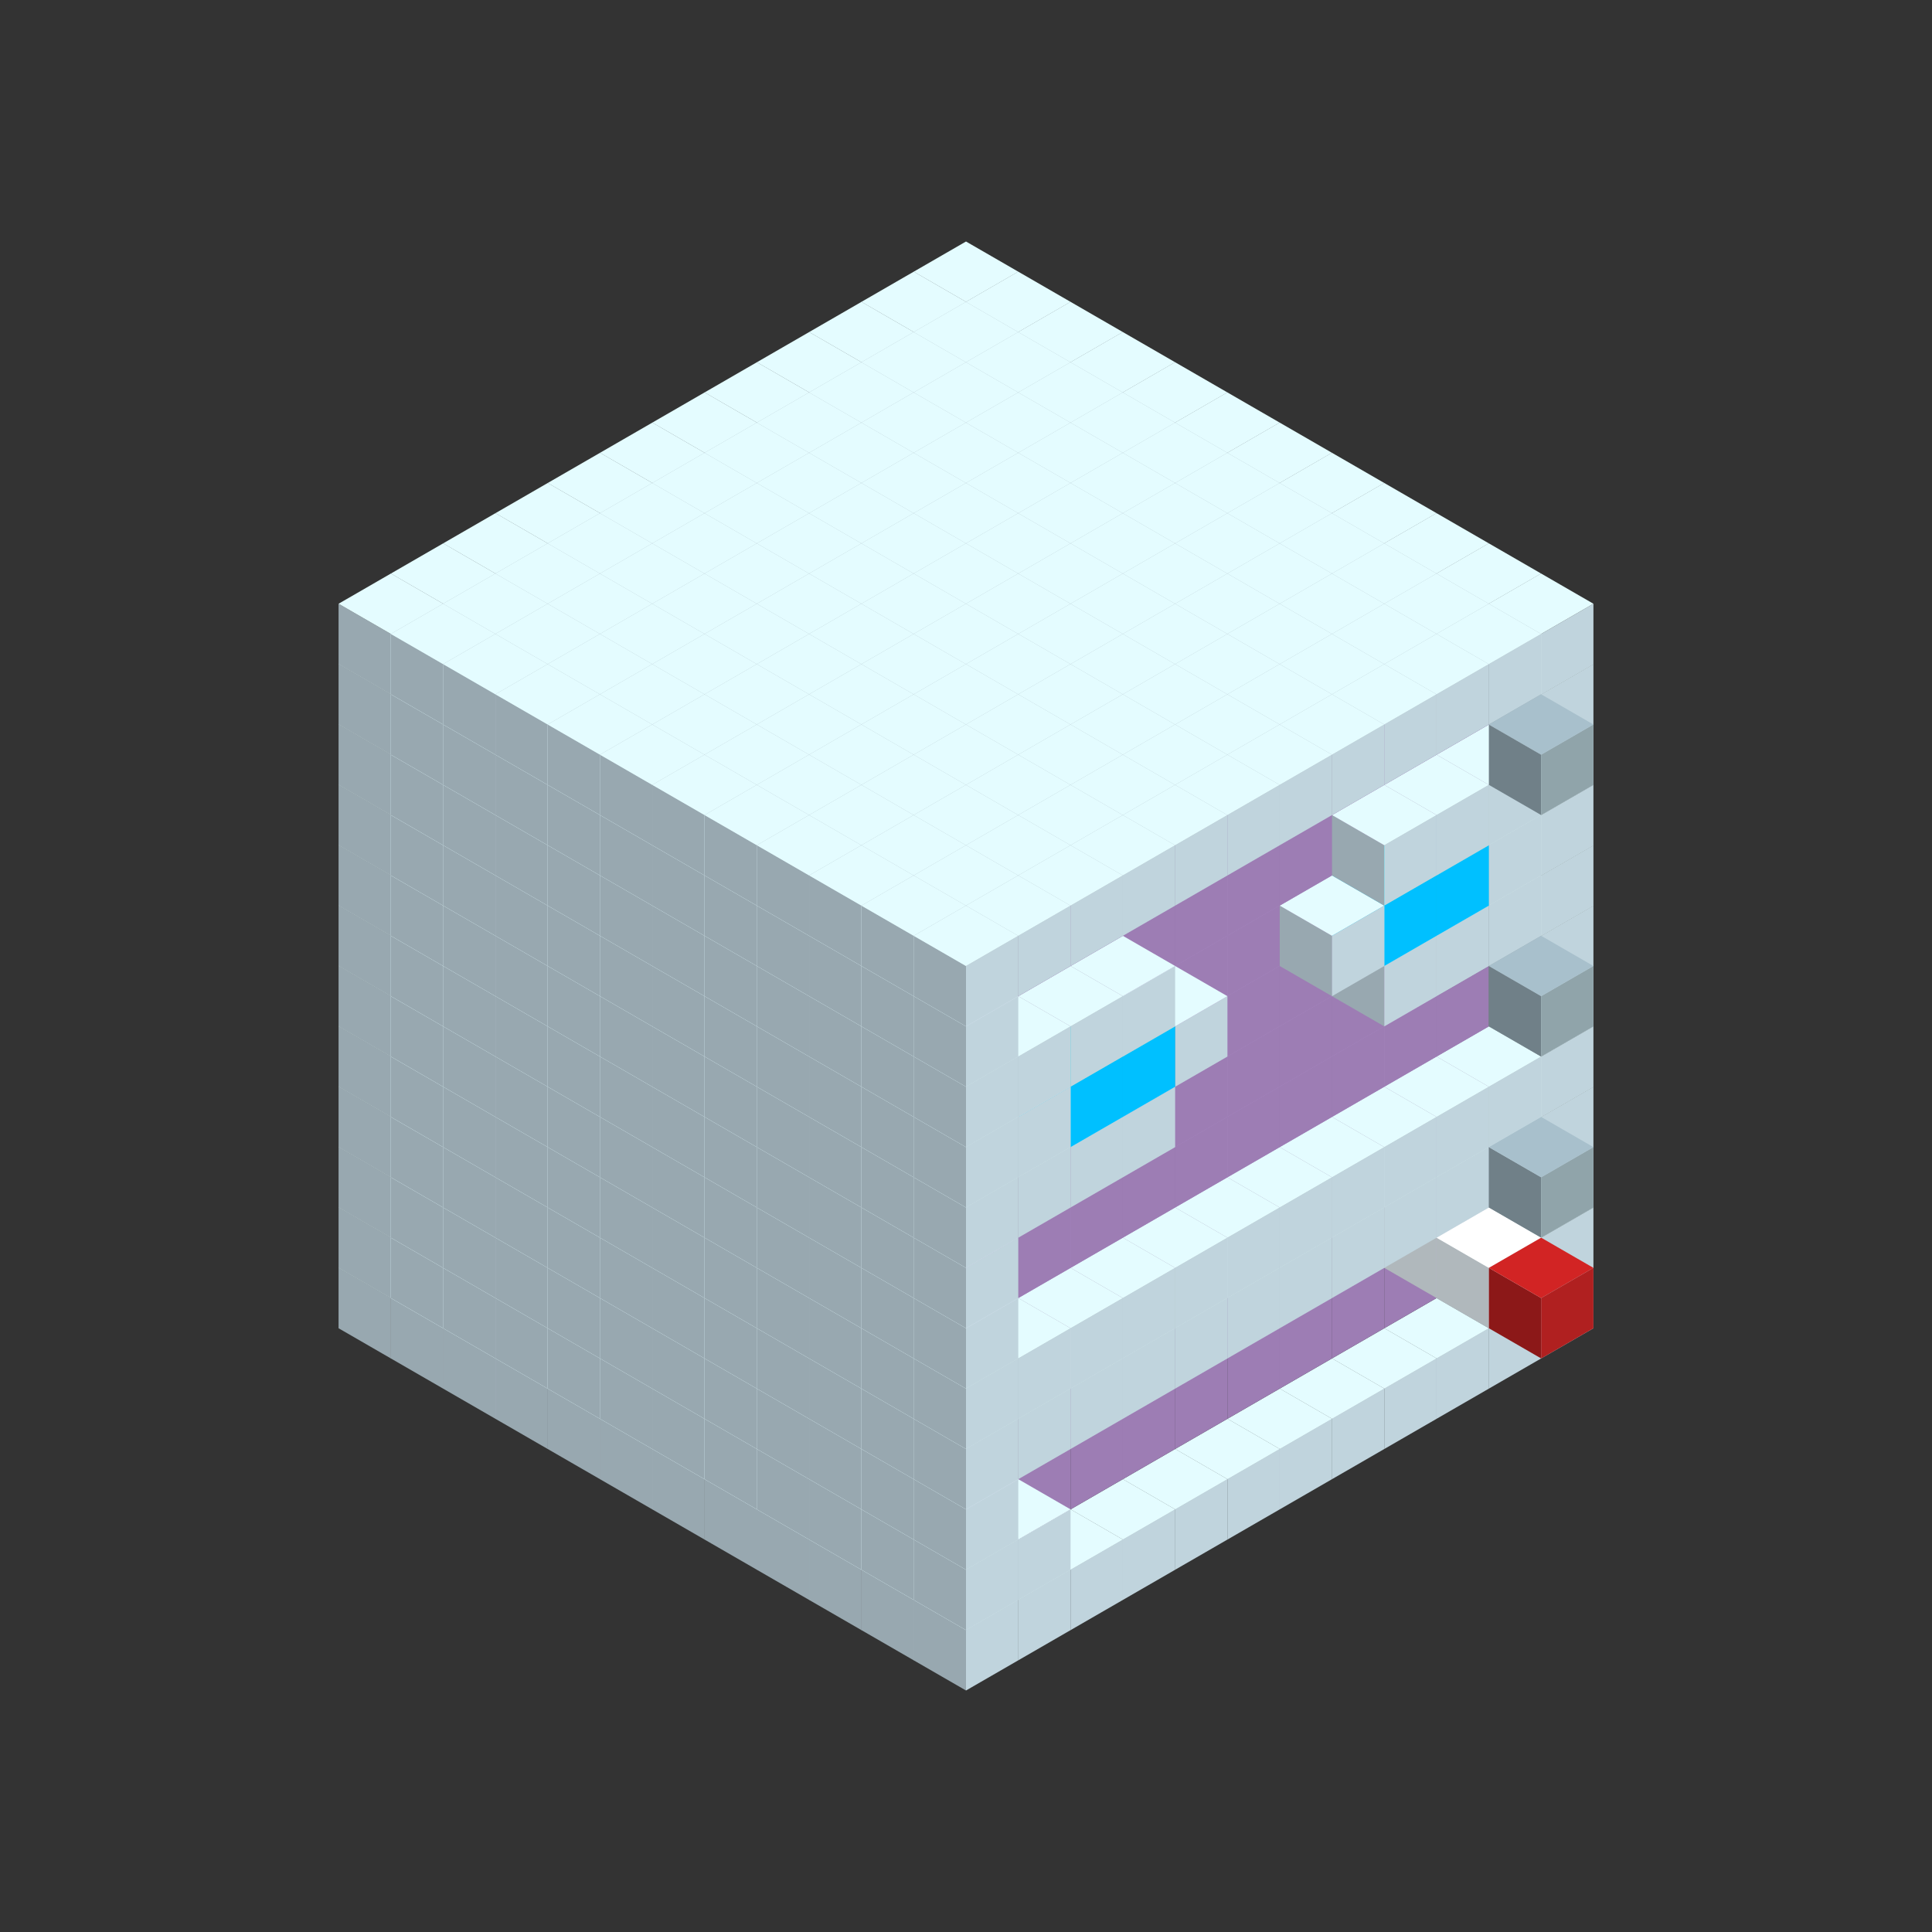 
<svg width='600' height='600' viewBox='4436371 5550000 3200000 3200000' xmlns='http://www.w3.org/2000/svg' xmlns:xlink='http://www.w3.org/1999/xlink'>
<rect x="4436371" y="5550000" width="3200000" height="3200000" fill="#333333" stroke="none"/>
<use xlink:href='#v-0x000001e3-1' transform='translate(983738,3600000)'/>
<use xlink:href='#v-0x000001e3-1' transform='translate(1070341,3650000)'/>
<use xlink:href='#v-0x000001e3-1' transform='translate(1156944,3700000)'/>
<use xlink:href='#v-0x000001e3-1' transform='translate(1243547,3750000)'/>
<use xlink:href='#v-0x000001e3-1' transform='translate(1330150,3800000)'/>
<use xlink:href='#v-0x000001e3-1' transform='translate(1416753,3850000)'/>
<use xlink:href='#v-0x000001e3-1' transform='translate(1503356,3900000)'/>
<use xlink:href='#v-0x000001e3-1' transform='translate(1589959,3950000)'/>
<use xlink:href='#v-0x000001e3-1' transform='translate(1676562,4000000)'/>
<use xlink:href='#v-0x000001e3-1' transform='translate(1763165,4050000)'/>
<use xlink:href='#v-0x000001e3-1' transform='translate(1849768,4100000)'/>
<use xlink:href='#v-0x000001e3-1' transform='translate(2889004,3600000)'/>
<use xlink:href='#v-0x000001e3-1' transform='translate(2802401,3650000)'/>
<use xlink:href='#v-0x000001e3-1' transform='translate(2715798,3700000)'/>
<use xlink:href='#v-0x000001e3-1' transform='translate(2629195,3750000)'/>
<use xlink:href='#v-0x000001e3-1' transform='translate(2542592,3800000)'/>
<use xlink:href='#v-0x000001e3-1' transform='translate(2455989,3850000)'/>
<use xlink:href='#v-0x000001e3-1' transform='translate(2369386,3900000)'/>
<use xlink:href='#v-0x000001e3-1' transform='translate(2282783,3950000)'/>
<use xlink:href='#v-0x000001e3-1' transform='translate(2196180,4000000)'/>
<use xlink:href='#v-0x000001e3-1' transform='translate(2109577,4050000)'/>
<use xlink:href='#v-0x000001e3-1' transform='translate(2022974,4100000)'/>
<use xlink:href='#v-0x000001e3-1' transform='translate(1936371,4150000)'/>
<use xlink:href='#v-0x000001e3-1' transform='translate(983738,3500000)'/>
<use xlink:href='#v-0x000001e3-1' transform='translate(1070341,3550000)'/>
<use xlink:href='#v-0x000001e3-1' transform='translate(1156944,3600000)'/>
<use xlink:href='#v-0x000001e3-1' transform='translate(1243547,3650000)'/>
<use xlink:href='#v-0x000001e3-1' transform='translate(1330150,3700000)'/>
<use xlink:href='#v-0x000001e3-1' transform='translate(1416753,3750000)'/>
<use xlink:href='#v-0x000001e3-1' transform='translate(1503356,3800000)'/>
<use xlink:href='#v-0x000001e3-1' transform='translate(1589959,3850000)'/>
<use xlink:href='#v-0x000001e3-1' transform='translate(1676562,3900000)'/>
<use xlink:href='#v-0x000001e3-1' transform='translate(1763165,3950000)'/>
<use xlink:href='#v-0x000001e3-2' transform='translate(2715798,3500000)'/>
<use xlink:href='#v-0x000001e3-2' transform='translate(2629195,3550000)'/>
<use xlink:href='#v-0x000001e3-2' transform='translate(2542592,3600000)'/>
<use xlink:href='#v-0x000001e3-2' transform='translate(2455989,3650000)'/>
<use xlink:href='#v-0x000001e3-2' transform='translate(2369386,3700000)'/>
<use xlink:href='#v-0x000001e3-2' transform='translate(2282783,3750000)'/>
<use xlink:href='#v-0x000001e3-2' transform='translate(2196180,3800000)'/>
<use xlink:href='#v-0x000001e3-2' transform='translate(2109577,3850000)'/>
<use xlink:href='#v-0x000001e3-2' transform='translate(2022974,3900000)'/>
<use xlink:href='#v-0x000001e3-2' transform='translate(1936371,3950000)'/>
<use xlink:href='#v-0x000001e3-1' transform='translate(1849768,4000000)'/>
<use xlink:href='#v-0x000001e3-1' transform='translate(2889004,3500000)'/>
<use xlink:href='#v-0x000001e3-1' transform='translate(2802401,3550000)'/>
<use xlink:href='#v-0x000001e3-1' transform='translate(2022974,4000000)'/>
<use xlink:href='#v-0x000001e3-1' transform='translate(1936371,4050000)'/>
<use xlink:href='#v-0x000001e3-1' transform='translate(983738,3400000)'/>
<use xlink:href='#v-0x000001e3-1' transform='translate(1070341,3450000)'/>
<use xlink:href='#v-0x000001e3-1' transform='translate(1156944,3500000)'/>
<use xlink:href='#v-0x000001e3-1' transform='translate(1243547,3550000)'/>
<use xlink:href='#v-0x000001e3-1' transform='translate(1330150,3600000)'/>
<use xlink:href='#v-0x000001e3-1' transform='translate(1416753,3650000)'/>
<use xlink:href='#v-0x000001e3-1' transform='translate(1503356,3700000)'/>
<use xlink:href='#v-0x000001e3-1' transform='translate(1589959,3750000)'/>
<use xlink:href='#v-0x000001e3-1' transform='translate(1676562,3800000)'/>
<use xlink:href='#v-0x000001e3-1' transform='translate(1763165,3850000)'/>
<use xlink:href='#v-0x000001e3-2' transform='translate(2715798,3400000)'/>
<use xlink:href='#v-0x000001e3-4' transform='translate(2629195,3450000)'/>
<use xlink:href='#v-0x000001e3-2' transform='translate(2542592,3500000)'/>
<use xlink:href='#v-0x000001e3-2' transform='translate(2455989,3550000)'/>
<use xlink:href='#v-0x000001e3-2' transform='translate(2369386,3600000)'/>
<use xlink:href='#v-0x000001e3-2' transform='translate(2282783,3650000)'/>
<use xlink:href='#v-0x000001e3-2' transform='translate(2196180,3700000)'/>
<use xlink:href='#v-0x000001e3-2' transform='translate(2109577,3750000)'/>
<use xlink:href='#v-0x000001e3-2' transform='translate(2022974,3800000)'/>
<use xlink:href='#v-0x000001e3-2' transform='translate(1936371,3850000)'/>
<use xlink:href='#v-0x000001e3-1' transform='translate(1849768,3900000)'/>
<use xlink:href='#v-0x000001e3-1' transform='translate(2889004,3400000)'/>
<use xlink:href='#v-0x000001e3-4' transform='translate(2715798,3500000)'/>
<use xlink:href='#v-0x000001e3-1' transform='translate(1936371,3950000)'/>
<use xlink:href='#v-0x000001e3-4' transform='translate(2802401,3550000)'/>
<use xlink:href='#v-0x000001e3-5' transform='translate(2889004,3600000)'/>
<use xlink:href='#v-0x000001e3-1' transform='translate(983738,3300000)'/>
<use xlink:href='#v-0x000001e3-1' transform='translate(1070341,3350000)'/>
<use xlink:href='#v-0x000001e3-1' transform='translate(1156944,3400000)'/>
<use xlink:href='#v-0x000001e3-1' transform='translate(1243547,3450000)'/>
<use xlink:href='#v-0x000001e3-1' transform='translate(1330150,3500000)'/>
<use xlink:href='#v-0x000001e3-1' transform='translate(1416753,3550000)'/>
<use xlink:href='#v-0x000001e3-1' transform='translate(1503356,3600000)'/>
<use xlink:href='#v-0x000001e3-1' transform='translate(1589959,3650000)'/>
<use xlink:href='#v-0x000001e3-1' transform='translate(1676562,3700000)'/>
<use xlink:href='#v-0x000001e3-1' transform='translate(1763165,3750000)'/>
<use xlink:href='#v-0x000001e3-2' transform='translate(2715798,3300000)'/>
<use xlink:href='#v-0x000001e3-2' transform='translate(2629195,3350000)'/>
<use xlink:href='#v-0x000001e3-2' transform='translate(2542592,3400000)'/>
<use xlink:href='#v-0x000001e3-2' transform='translate(2455989,3450000)'/>
<use xlink:href='#v-0x000001e3-2' transform='translate(2369386,3500000)'/>
<use xlink:href='#v-0x000001e3-2' transform='translate(2282783,3550000)'/>
<use xlink:href='#v-0x000001e3-2' transform='translate(2196180,3600000)'/>
<use xlink:href='#v-0x000001e3-2' transform='translate(2109577,3650000)'/>
<use xlink:href='#v-0x000001e3-2' transform='translate(2022974,3700000)'/>
<use xlink:href='#v-0x000001e3-2' transform='translate(1936371,3750000)'/>
<use xlink:href='#v-0x000001e3-1' transform='translate(1849768,3800000)'/>
<use xlink:href='#v-0x000001e3-1' transform='translate(2889004,3300000)'/>
<use xlink:href='#v-0x000001e3-1' transform='translate(2802401,3350000)'/>
<use xlink:href='#v-0x000001e3-1' transform='translate(2715798,3400000)'/>
<use xlink:href='#v-0x000001e3-1' transform='translate(2629195,3450000)'/>
<use xlink:href='#v-0x000001e3-1' transform='translate(2542592,3500000)'/>
<use xlink:href='#v-0x000001e3-1' transform='translate(2455989,3550000)'/>
<use xlink:href='#v-0x000001e3-1' transform='translate(2369386,3600000)'/>
<use xlink:href='#v-0x000001e3-1' transform='translate(2282783,3650000)'/>
<use xlink:href='#v-0x000001e3-1' transform='translate(2196180,3700000)'/>
<use xlink:href='#v-0x000001e3-1' transform='translate(2109577,3750000)'/>
<use xlink:href='#v-0x000001e3-1' transform='translate(2022974,3800000)'/>
<use xlink:href='#v-0x000001e3-1' transform='translate(1936371,3850000)'/>
<use xlink:href='#v-0x000001e3-1' transform='translate(983738,3200000)'/>
<use xlink:href='#v-0x000001e3-1' transform='translate(1070341,3250000)'/>
<use xlink:href='#v-0x000001e3-1' transform='translate(1156944,3300000)'/>
<use xlink:href='#v-0x000001e3-1' transform='translate(1243547,3350000)'/>
<use xlink:href='#v-0x000001e3-1' transform='translate(1330150,3400000)'/>
<use xlink:href='#v-0x000001e3-1' transform='translate(1416753,3450000)'/>
<use xlink:href='#v-0x000001e3-1' transform='translate(1503356,3500000)'/>
<use xlink:href='#v-0x000001e3-1' transform='translate(1589959,3550000)'/>
<use xlink:href='#v-0x000001e3-1' transform='translate(1676562,3600000)'/>
<use xlink:href='#v-0x000001e3-1' transform='translate(1763165,3650000)'/>
<use xlink:href='#v-0x000001e3-2' transform='translate(2715798,3200000)'/>
<use xlink:href='#v-0x000001e3-2' transform='translate(2629195,3250000)'/>
<use xlink:href='#v-0x000001e3-2' transform='translate(2542592,3300000)'/>
<use xlink:href='#v-0x000001e3-2' transform='translate(2455989,3350000)'/>
<use xlink:href='#v-0x000001e3-2' transform='translate(2369386,3400000)'/>
<use xlink:href='#v-0x000001e3-2' transform='translate(2282783,3450000)'/>
<use xlink:href='#v-0x000001e3-2' transform='translate(2196180,3500000)'/>
<use xlink:href='#v-0x000001e3-2' transform='translate(2109577,3550000)'/>
<use xlink:href='#v-0x000001e3-2' transform='translate(2022974,3600000)'/>
<use xlink:href='#v-0x000001e3-2' transform='translate(1936371,3650000)'/>
<use xlink:href='#v-0x000001e3-1' transform='translate(1849768,3700000)'/>
<use xlink:href='#v-0x000001e3-1' transform='translate(2889004,3200000)'/>
<use xlink:href='#v-0x000001e3-1' transform='translate(2802401,3250000)'/>
<use xlink:href='#v-0x000001e3-1' transform='translate(2715798,3300000)'/>
<use xlink:href='#v-0x000001e3-1' transform='translate(2629195,3350000)'/>
<use xlink:href='#v-0x000001e3-1' transform='translate(2542592,3400000)'/>
<use xlink:href='#v-0x000001e3-1' transform='translate(2455989,3450000)'/>
<use xlink:href='#v-0x000001e3-1' transform='translate(2369386,3500000)'/>
<use xlink:href='#v-0x000001e3-1' transform='translate(2282783,3550000)'/>
<use xlink:href='#v-0x000001e3-1' transform='translate(2196180,3600000)'/>
<use xlink:href='#v-0x000001e3-1' transform='translate(2109577,3650000)'/>
<use xlink:href='#v-0x000001e3-1' transform='translate(2022974,3700000)'/>
<use xlink:href='#v-0x000001e3-1' transform='translate(1936371,3750000)'/>
<use xlink:href='#v-0x000001e3-6' transform='translate(2889004,3400000)'/>
<use xlink:href='#v-0x000001e3-1' transform='translate(983738,3100000)'/>
<use xlink:href='#v-0x000001e3-1' transform='translate(1070341,3150000)'/>
<use xlink:href='#v-0x000001e3-1' transform='translate(1156944,3200000)'/>
<use xlink:href='#v-0x000001e3-1' transform='translate(1243547,3250000)'/>
<use xlink:href='#v-0x000001e3-1' transform='translate(1330150,3300000)'/>
<use xlink:href='#v-0x000001e3-1' transform='translate(1416753,3350000)'/>
<use xlink:href='#v-0x000001e3-1' transform='translate(1503356,3400000)'/>
<use xlink:href='#v-0x000001e3-1' transform='translate(1589959,3450000)'/>
<use xlink:href='#v-0x000001e3-1' transform='translate(1676562,3500000)'/>
<use xlink:href='#v-0x000001e3-1' transform='translate(1763165,3550000)'/>
<use xlink:href='#v-0x000001e3-2' transform='translate(2715798,3100000)'/>
<use xlink:href='#v-0x000001e3-2' transform='translate(2629195,3150000)'/>
<use xlink:href='#v-0x000001e3-2' transform='translate(2542592,3200000)'/>
<use xlink:href='#v-0x000001e3-2' transform='translate(2455989,3250000)'/>
<use xlink:href='#v-0x000001e3-2' transform='translate(2369386,3300000)'/>
<use xlink:href='#v-0x000001e3-2' transform='translate(2282783,3350000)'/>
<use xlink:href='#v-0x000001e3-2' transform='translate(2196180,3400000)'/>
<use xlink:href='#v-0x000001e3-2' transform='translate(2109577,3450000)'/>
<use xlink:href='#v-0x000001e3-2' transform='translate(2022974,3500000)'/>
<use xlink:href='#v-0x000001e3-2' transform='translate(1936371,3550000)'/>
<use xlink:href='#v-0x000001e3-1' transform='translate(1849768,3600000)'/>
<use xlink:href='#v-0x000001e3-1' transform='translate(2889004,3100000)'/>
<use xlink:href='#v-0x000001e3-1' transform='translate(1936371,3650000)'/>
<use xlink:href='#v-0x000001e3-1' transform='translate(983738,3000000)'/>
<use xlink:href='#v-0x000001e3-1' transform='translate(1070341,3050000)'/>
<use xlink:href='#v-0x000001e3-1' transform='translate(1156944,3100000)'/>
<use xlink:href='#v-0x000001e3-1' transform='translate(1243547,3150000)'/>
<use xlink:href='#v-0x000001e3-1' transform='translate(1330150,3200000)'/>
<use xlink:href='#v-0x000001e3-1' transform='translate(1416753,3250000)'/>
<use xlink:href='#v-0x000001e3-1' transform='translate(1503356,3300000)'/>
<use xlink:href='#v-0x000001e3-1' transform='translate(1589959,3350000)'/>
<use xlink:href='#v-0x000001e3-1' transform='translate(1676562,3400000)'/>
<use xlink:href='#v-0x000001e3-1' transform='translate(1763165,3450000)'/>
<use xlink:href='#v-0x000001e3-2' transform='translate(2715798,3000000)'/>
<use xlink:href='#v-0x000001e3-2' transform='translate(2629195,3050000)'/>
<use xlink:href='#v-0x000001e3-2' transform='translate(2542592,3100000)'/>
<use xlink:href='#v-0x000001e3-2' transform='translate(2455989,3150000)'/>
<use xlink:href='#v-0x000001e3-2' transform='translate(2369386,3200000)'/>
<use xlink:href='#v-0x000001e3-2' transform='translate(2282783,3250000)'/>
<use xlink:href='#v-0x000001e3-2' transform='translate(2196180,3300000)'/>
<use xlink:href='#v-0x000001e3-2' transform='translate(2109577,3350000)'/>
<use xlink:href='#v-0x000001e3-2' transform='translate(2022974,3400000)'/>
<use xlink:href='#v-0x000001e3-2' transform='translate(1936371,3450000)'/>
<use xlink:href='#v-0x000001e3-1' transform='translate(1849768,3500000)'/>
<use xlink:href='#v-0x000001e3-1' transform='translate(2889004,3000000)'/>
<use xlink:href='#v-0x000001e3-1' transform='translate(1936371,3550000)'/>
<use xlink:href='#v-0x000001e3-1' transform='translate(983738,2900000)'/>
<use xlink:href='#v-0x000001e3-1' transform='translate(1070341,2950000)'/>
<use xlink:href='#v-0x000001e3-1' transform='translate(1156944,3000000)'/>
<use xlink:href='#v-0x000001e3-1' transform='translate(1243547,3050000)'/>
<use xlink:href='#v-0x000001e3-1' transform='translate(1330150,3100000)'/>
<use xlink:href='#v-0x000001e3-1' transform='translate(1416753,3150000)'/>
<use xlink:href='#v-0x000001e3-1' transform='translate(1503356,3200000)'/>
<use xlink:href='#v-0x000001e3-1' transform='translate(1589959,3250000)'/>
<use xlink:href='#v-0x000001e3-1' transform='translate(1676562,3300000)'/>
<use xlink:href='#v-0x000001e3-1' transform='translate(1763165,3350000)'/>
<use xlink:href='#v-0x000001e3-2' transform='translate(2715798,2900000)'/>
<use xlink:href='#v-0x000001e3-2' transform='translate(2629195,2950000)'/>
<use xlink:href='#v-0x000001e3-2' transform='translate(2542592,3000000)'/>
<use xlink:href='#v-0x000001e3-2' transform='translate(2455989,3050000)'/>
<use xlink:href='#v-0x000001e3-2' transform='translate(2369386,3100000)'/>
<use xlink:href='#v-0x000001e3-2' transform='translate(2282783,3150000)'/>
<use xlink:href='#v-0x000001e3-2' transform='translate(2196180,3200000)'/>
<use xlink:href='#v-0x000001e3-2' transform='translate(2109577,3250000)'/>
<use xlink:href='#v-0x000001e3-2' transform='translate(2022974,3300000)'/>
<use xlink:href='#v-0x000001e3-2' transform='translate(1936371,3350000)'/>
<use xlink:href='#v-0x000001e3-1' transform='translate(1849768,3400000)'/>
<use xlink:href='#v-0x000001e3-1' transform='translate(2889004,2900000)'/>
<use xlink:href='#v-0x000001e3-1' transform='translate(2802401,2950000)'/>
<use xlink:href='#v-0x000001e3-1' transform='translate(2715798,3000000)'/>
<use xlink:href='#v-0x000001e3-1' transform='translate(2629195,3050000)'/>
<use xlink:href='#v-0x000001e3-1' transform='translate(2196180,3300000)'/>
<use xlink:href='#v-0x000001e3-1' transform='translate(2109577,3350000)'/>
<use xlink:href='#v-0x000001e3-1' transform='translate(2022974,3400000)'/>
<use xlink:href='#v-0x000001e3-1' transform='translate(1936371,3450000)'/>
<use xlink:href='#v-0x000001e3-6' transform='translate(2889004,3100000)'/>
<use xlink:href='#v-0x000001e3-1' transform='translate(983738,2800000)'/>
<use xlink:href='#v-0x000001e3-1' transform='translate(1070341,2850000)'/>
<use xlink:href='#v-0x000001e3-1' transform='translate(1156944,2900000)'/>
<use xlink:href='#v-0x000001e3-1' transform='translate(1243547,2950000)'/>
<use xlink:href='#v-0x000001e3-1' transform='translate(1330150,3000000)'/>
<use xlink:href='#v-0x000001e3-1' transform='translate(1416753,3050000)'/>
<use xlink:href='#v-0x000001e3-1' transform='translate(1503356,3100000)'/>
<use xlink:href='#v-0x000001e3-1' transform='translate(1589959,3150000)'/>
<use xlink:href='#v-0x000001e3-1' transform='translate(1676562,3200000)'/>
<use xlink:href='#v-0x000001e3-1' transform='translate(1763165,3250000)'/>
<use xlink:href='#v-0x000001e3-2' transform='translate(2715798,2800000)'/>
<use xlink:href='#v-0x000001e3-2' transform='translate(2629195,2850000)'/>
<use xlink:href='#v-0x000001e3-2' transform='translate(2542592,2900000)'/>
<use xlink:href='#v-0x000001e3-2' transform='translate(2455989,2950000)'/>
<use xlink:href='#v-0x000001e3-2' transform='translate(2369386,3000000)'/>
<use xlink:href='#v-0x000001e3-2' transform='translate(2282783,3050000)'/>
<use xlink:href='#v-0x000001e3-2' transform='translate(2196180,3100000)'/>
<use xlink:href='#v-0x000001e3-2' transform='translate(2109577,3150000)'/>
<use xlink:href='#v-0x000001e3-2' transform='translate(2022974,3200000)'/>
<use xlink:href='#v-0x000001e3-2' transform='translate(1936371,3250000)'/>
<use xlink:href='#v-0x000001e3-1' transform='translate(1849768,3300000)'/>
<use xlink:href='#v-0x000001e3-1' transform='translate(2889004,2800000)'/>
<use xlink:href='#v-0x000001e3-1' transform='translate(2802401,2850000)'/>
<use xlink:href='#v-0x000001e3-3' transform='translate(2715798,2900000)'/>
<use xlink:href='#v-0x000001e3-3' transform='translate(2629195,2950000)'/>
<use xlink:href='#v-0x000001e3-1' transform='translate(2542592,3000000)'/>
<use xlink:href='#v-0x000001e3-1' transform='translate(2282783,3150000)'/>
<use xlink:href='#v-0x000001e3-3' transform='translate(2196180,3200000)'/>
<use xlink:href='#v-0x000001e3-3' transform='translate(2109577,3250000)'/>
<use xlink:href='#v-0x000001e3-1' transform='translate(2022974,3300000)'/>
<use xlink:href='#v-0x000001e3-1' transform='translate(1936371,3350000)'/>
<use xlink:href='#v-0x000001e3-1' transform='translate(983738,2700000)'/>
<use xlink:href='#v-0x000001e3-1' transform='translate(1070341,2750000)'/>
<use xlink:href='#v-0x000001e3-1' transform='translate(1156944,2800000)'/>
<use xlink:href='#v-0x000001e3-1' transform='translate(1243547,2850000)'/>
<use xlink:href='#v-0x000001e3-1' transform='translate(1330150,2900000)'/>
<use xlink:href='#v-0x000001e3-1' transform='translate(1416753,2950000)'/>
<use xlink:href='#v-0x000001e3-1' transform='translate(1503356,3000000)'/>
<use xlink:href='#v-0x000001e3-1' transform='translate(1589959,3050000)'/>
<use xlink:href='#v-0x000001e3-1' transform='translate(1676562,3100000)'/>
<use xlink:href='#v-0x000001e3-1' transform='translate(1763165,3150000)'/>
<use xlink:href='#v-0x000001e3-2' transform='translate(2715798,2700000)'/>
<use xlink:href='#v-0x000001e3-2' transform='translate(2629195,2750000)'/>
<use xlink:href='#v-0x000001e3-2' transform='translate(2542592,2800000)'/>
<use xlink:href='#v-0x000001e3-2' transform='translate(2455989,2850000)'/>
<use xlink:href='#v-0x000001e3-2' transform='translate(2369386,2900000)'/>
<use xlink:href='#v-0x000001e3-2' transform='translate(2282783,2950000)'/>
<use xlink:href='#v-0x000001e3-2' transform='translate(2196180,3000000)'/>
<use xlink:href='#v-0x000001e3-2' transform='translate(2109577,3050000)'/>
<use xlink:href='#v-0x000001e3-2' transform='translate(2022974,3100000)'/>
<use xlink:href='#v-0x000001e3-2' transform='translate(1936371,3150000)'/>
<use xlink:href='#v-0x000001e3-1' transform='translate(1849768,3200000)'/>
<use xlink:href='#v-0x000001e3-1' transform='translate(2889004,2700000)'/>
<use xlink:href='#v-0x000001e3-1' transform='translate(2802401,2750000)'/>
<use xlink:href='#v-0x000001e3-1' transform='translate(2715798,2800000)'/>
<use xlink:href='#v-0x000001e3-1' transform='translate(2629195,2850000)'/>
<use xlink:href='#v-0x000001e3-1' transform='translate(2196180,3100000)'/>
<use xlink:href='#v-0x000001e3-1' transform='translate(2109577,3150000)'/>
<use xlink:href='#v-0x000001e3-1' transform='translate(2022974,3200000)'/>
<use xlink:href='#v-0x000001e3-1' transform='translate(1936371,3250000)'/>
<use xlink:href='#v-0x000001e3-1' transform='translate(983738,2600000)'/>
<use xlink:href='#v-0x000001e3-1' transform='translate(1070341,2650000)'/>
<use xlink:href='#v-0x000001e3-1' transform='translate(1156944,2700000)'/>
<use xlink:href='#v-0x000001e3-1' transform='translate(1243547,2750000)'/>
<use xlink:href='#v-0x000001e3-1' transform='translate(1330150,2800000)'/>
<use xlink:href='#v-0x000001e3-1' transform='translate(1416753,2850000)'/>
<use xlink:href='#v-0x000001e3-1' transform='translate(1503356,2900000)'/>
<use xlink:href='#v-0x000001e3-1' transform='translate(1589959,2950000)'/>
<use xlink:href='#v-0x000001e3-1' transform='translate(1676562,3000000)'/>
<use xlink:href='#v-0x000001e3-1' transform='translate(1763165,3050000)'/>
<use xlink:href='#v-0x000001e3-2' transform='translate(2715798,2600000)'/>
<use xlink:href='#v-0x000001e3-2' transform='translate(2629195,2650000)'/>
<use xlink:href='#v-0x000001e3-2' transform='translate(2542592,2700000)'/>
<use xlink:href='#v-0x000001e3-2' transform='translate(2455989,2750000)'/>
<use xlink:href='#v-0x000001e3-2' transform='translate(2369386,2800000)'/>
<use xlink:href='#v-0x000001e3-2' transform='translate(2282783,2850000)'/>
<use xlink:href='#v-0x000001e3-2' transform='translate(2196180,2900000)'/>
<use xlink:href='#v-0x000001e3-2' transform='translate(2109577,2950000)'/>
<use xlink:href='#v-0x000001e3-2' transform='translate(2022974,3000000)'/>
<use xlink:href='#v-0x000001e3-2' transform='translate(1936371,3050000)'/>
<use xlink:href='#v-0x000001e3-1' transform='translate(1849768,3100000)'/>
<use xlink:href='#v-0x000001e3-1' transform='translate(2889004,2600000)'/>
<use xlink:href='#v-0x000001e3-1' transform='translate(1936371,3150000)'/>
<use xlink:href='#v-0x000001e3-1' transform='translate(1936371,1950000)'/>
<use xlink:href='#v-0x000001e3-1' transform='translate(1849768,2000000)'/>
<use xlink:href='#v-0x000001e3-1' transform='translate(1763165,2050000)'/>
<use xlink:href='#v-0x000001e3-1' transform='translate(1676562,2100000)'/>
<use xlink:href='#v-0x000001e3-1' transform='translate(1589959,2150000)'/>
<use xlink:href='#v-0x000001e3-1' transform='translate(1503356,2200000)'/>
<use xlink:href='#v-0x000001e3-1' transform='translate(1416753,2250000)'/>
<use xlink:href='#v-0x000001e3-1' transform='translate(1330150,2300000)'/>
<use xlink:href='#v-0x000001e3-1' transform='translate(1243547,2350000)'/>
<use xlink:href='#v-0x000001e3-1' transform='translate(1156944,2400000)'/>
<use xlink:href='#v-0x000001e3-1' transform='translate(1070341,2450000)'/>
<use xlink:href='#v-0x000001e3-1' transform='translate(983738,2500000)'/>
<use xlink:href='#v-0x000001e3-1' transform='translate(2022974,2000000)'/>
<use xlink:href='#v-0x000001e3-1' transform='translate(1936371,2050000)'/>
<use xlink:href='#v-0x000001e3-1' transform='translate(1849768,2100000)'/>
<use xlink:href='#v-0x000001e3-1' transform='translate(1763165,2150000)'/>
<use xlink:href='#v-0x000001e3-1' transform='translate(1676562,2200000)'/>
<use xlink:href='#v-0x000001e3-1' transform='translate(1589959,2250000)'/>
<use xlink:href='#v-0x000001e3-1' transform='translate(1503356,2300000)'/>
<use xlink:href='#v-0x000001e3-1' transform='translate(1416753,2350000)'/>
<use xlink:href='#v-0x000001e3-1' transform='translate(1330150,2400000)'/>
<use xlink:href='#v-0x000001e3-1' transform='translate(1243547,2450000)'/>
<use xlink:href='#v-0x000001e3-1' transform='translate(1156944,2500000)'/>
<use xlink:href='#v-0x000001e3-1' transform='translate(1070341,2550000)'/>
<use xlink:href='#v-0x000001e3-1' transform='translate(2109577,2050000)'/>
<use xlink:href='#v-0x000001e3-1' transform='translate(2022974,2100000)'/>
<use xlink:href='#v-0x000001e3-1' transform='translate(1936371,2150000)'/>
<use xlink:href='#v-0x000001e3-1' transform='translate(1849768,2200000)'/>
<use xlink:href='#v-0x000001e3-1' transform='translate(1763165,2250000)'/>
<use xlink:href='#v-0x000001e3-1' transform='translate(1676562,2300000)'/>
<use xlink:href='#v-0x000001e3-1' transform='translate(1589959,2350000)'/>
<use xlink:href='#v-0x000001e3-1' transform='translate(1503356,2400000)'/>
<use xlink:href='#v-0x000001e3-1' transform='translate(1416753,2450000)'/>
<use xlink:href='#v-0x000001e3-1' transform='translate(1330150,2500000)'/>
<use xlink:href='#v-0x000001e3-1' transform='translate(1243547,2550000)'/>
<use xlink:href='#v-0x000001e3-1' transform='translate(1156944,2600000)'/>
<use xlink:href='#v-0x000001e3-1' transform='translate(2196180,2100000)'/>
<use xlink:href='#v-0x000001e3-1' transform='translate(2109577,2150000)'/>
<use xlink:href='#v-0x000001e3-1' transform='translate(2022974,2200000)'/>
<use xlink:href='#v-0x000001e3-1' transform='translate(1936371,2250000)'/>
<use xlink:href='#v-0x000001e3-1' transform='translate(1849768,2300000)'/>
<use xlink:href='#v-0x000001e3-1' transform='translate(1763165,2350000)'/>
<use xlink:href='#v-0x000001e3-1' transform='translate(1676562,2400000)'/>
<use xlink:href='#v-0x000001e3-1' transform='translate(1589959,2450000)'/>
<use xlink:href='#v-0x000001e3-1' transform='translate(1503356,2500000)'/>
<use xlink:href='#v-0x000001e3-1' transform='translate(1416753,2550000)'/>
<use xlink:href='#v-0x000001e3-1' transform='translate(1330150,2600000)'/>
<use xlink:href='#v-0x000001e3-1' transform='translate(1243547,2650000)'/>
<use xlink:href='#v-0x000001e3-1' transform='translate(2282783,2150000)'/>
<use xlink:href='#v-0x000001e3-1' transform='translate(2196180,2200000)'/>
<use xlink:href='#v-0x000001e3-1' transform='translate(2109577,2250000)'/>
<use xlink:href='#v-0x000001e3-1' transform='translate(2022974,2300000)'/>
<use xlink:href='#v-0x000001e3-1' transform='translate(1936371,2350000)'/>
<use xlink:href='#v-0x000001e3-1' transform='translate(1849768,2400000)'/>
<use xlink:href='#v-0x000001e3-1' transform='translate(1763165,2450000)'/>
<use xlink:href='#v-0x000001e3-1' transform='translate(1676562,2500000)'/>
<use xlink:href='#v-0x000001e3-1' transform='translate(1589959,2550000)'/>
<use xlink:href='#v-0x000001e3-1' transform='translate(1503356,2600000)'/>
<use xlink:href='#v-0x000001e3-1' transform='translate(1416753,2650000)'/>
<use xlink:href='#v-0x000001e3-1' transform='translate(1330150,2700000)'/>
<use xlink:href='#v-0x000001e3-1' transform='translate(2369386,2200000)'/>
<use xlink:href='#v-0x000001e3-1' transform='translate(2282783,2250000)'/>
<use xlink:href='#v-0x000001e3-1' transform='translate(2196180,2300000)'/>
<use xlink:href='#v-0x000001e3-1' transform='translate(2109577,2350000)'/>
<use xlink:href='#v-0x000001e3-1' transform='translate(2022974,2400000)'/>
<use xlink:href='#v-0x000001e3-1' transform='translate(1936371,2450000)'/>
<use xlink:href='#v-0x000001e3-1' transform='translate(1849768,2500000)'/>
<use xlink:href='#v-0x000001e3-1' transform='translate(1763165,2550000)'/>
<use xlink:href='#v-0x000001e3-1' transform='translate(1676562,2600000)'/>
<use xlink:href='#v-0x000001e3-1' transform='translate(1589959,2650000)'/>
<use xlink:href='#v-0x000001e3-1' transform='translate(1503356,2700000)'/>
<use xlink:href='#v-0x000001e3-1' transform='translate(1416753,2750000)'/>
<use xlink:href='#v-0x000001e3-1' transform='translate(2455989,2250000)'/>
<use xlink:href='#v-0x000001e3-1' transform='translate(2369386,2300000)'/>
<use xlink:href='#v-0x000001e3-1' transform='translate(2282783,2350000)'/>
<use xlink:href='#v-0x000001e3-1' transform='translate(2196180,2400000)'/>
<use xlink:href='#v-0x000001e3-1' transform='translate(2109577,2450000)'/>
<use xlink:href='#v-0x000001e3-1' transform='translate(2022974,2500000)'/>
<use xlink:href='#v-0x000001e3-1' transform='translate(1936371,2550000)'/>
<use xlink:href='#v-0x000001e3-1' transform='translate(1849768,2600000)'/>
<use xlink:href='#v-0x000001e3-1' transform='translate(1763165,2650000)'/>
<use xlink:href='#v-0x000001e3-1' transform='translate(1676562,2700000)'/>
<use xlink:href='#v-0x000001e3-1' transform='translate(1589959,2750000)'/>
<use xlink:href='#v-0x000001e3-1' transform='translate(1503356,2800000)'/>
<use xlink:href='#v-0x000001e3-1' transform='translate(2542592,2300000)'/>
<use xlink:href='#v-0x000001e3-1' transform='translate(2455989,2350000)'/>
<use xlink:href='#v-0x000001e3-1' transform='translate(2369386,2400000)'/>
<use xlink:href='#v-0x000001e3-1' transform='translate(2282783,2450000)'/>
<use xlink:href='#v-0x000001e3-1' transform='translate(2196180,2500000)'/>
<use xlink:href='#v-0x000001e3-1' transform='translate(2109577,2550000)'/>
<use xlink:href='#v-0x000001e3-1' transform='translate(2022974,2600000)'/>
<use xlink:href='#v-0x000001e3-1' transform='translate(1936371,2650000)'/>
<use xlink:href='#v-0x000001e3-1' transform='translate(1849768,2700000)'/>
<use xlink:href='#v-0x000001e3-1' transform='translate(1763165,2750000)'/>
<use xlink:href='#v-0x000001e3-1' transform='translate(1676562,2800000)'/>
<use xlink:href='#v-0x000001e3-1' transform='translate(1589959,2850000)'/>
<use xlink:href='#v-0x000001e3-1' transform='translate(2629195,2350000)'/>
<use xlink:href='#v-0x000001e3-1' transform='translate(2542592,2400000)'/>
<use xlink:href='#v-0x000001e3-1' transform='translate(2455989,2450000)'/>
<use xlink:href='#v-0x000001e3-1' transform='translate(2369386,2500000)'/>
<use xlink:href='#v-0x000001e3-1' transform='translate(2282783,2550000)'/>
<use xlink:href='#v-0x000001e3-1' transform='translate(2196180,2600000)'/>
<use xlink:href='#v-0x000001e3-1' transform='translate(2109577,2650000)'/>
<use xlink:href='#v-0x000001e3-1' transform='translate(2022974,2700000)'/>
<use xlink:href='#v-0x000001e3-1' transform='translate(1936371,2750000)'/>
<use xlink:href='#v-0x000001e3-1' transform='translate(1849768,2800000)'/>
<use xlink:href='#v-0x000001e3-1' transform='translate(1763165,2850000)'/>
<use xlink:href='#v-0x000001e3-1' transform='translate(1676562,2900000)'/>
<use xlink:href='#v-0x000001e3-1' transform='translate(2715798,2400000)'/>
<use xlink:href='#v-0x000001e3-1' transform='translate(2629195,2450000)'/>
<use xlink:href='#v-0x000001e3-1' transform='translate(2542592,2500000)'/>
<use xlink:href='#v-0x000001e3-1' transform='translate(2455989,2550000)'/>
<use xlink:href='#v-0x000001e3-1' transform='translate(2369386,2600000)'/>
<use xlink:href='#v-0x000001e3-1' transform='translate(2282783,2650000)'/>
<use xlink:href='#v-0x000001e3-1' transform='translate(2196180,2700000)'/>
<use xlink:href='#v-0x000001e3-1' transform='translate(2109577,2750000)'/>
<use xlink:href='#v-0x000001e3-1' transform='translate(2022974,2800000)'/>
<use xlink:href='#v-0x000001e3-1' transform='translate(1936371,2850000)'/>
<use xlink:href='#v-0x000001e3-1' transform='translate(1849768,2900000)'/>
<use xlink:href='#v-0x000001e3-1' transform='translate(1763165,2950000)'/>
<use xlink:href='#v-0x000001e3-1' transform='translate(2802401,2450000)'/>
<use xlink:href='#v-0x000001e3-1' transform='translate(2715798,2500000)'/>
<use xlink:href='#v-0x000001e3-1' transform='translate(2629195,2550000)'/>
<use xlink:href='#v-0x000001e3-1' transform='translate(2542592,2600000)'/>
<use xlink:href='#v-0x000001e3-1' transform='translate(2455989,2650000)'/>
<use xlink:href='#v-0x000001e3-1' transform='translate(2369386,2700000)'/>
<use xlink:href='#v-0x000001e3-1' transform='translate(2282783,2750000)'/>
<use xlink:href='#v-0x000001e3-1' transform='translate(2196180,2800000)'/>
<use xlink:href='#v-0x000001e3-1' transform='translate(2109577,2850000)'/>
<use xlink:href='#v-0x000001e3-1' transform='translate(2022974,2900000)'/>
<use xlink:href='#v-0x000001e3-1' transform='translate(1936371,2950000)'/>
<use xlink:href='#v-0x000001e3-1' transform='translate(1849768,3000000)'/>
<use xlink:href='#v-0x000001e3-1' transform='translate(2889004,2500000)'/>
<use xlink:href='#v-0x000001e3-1' transform='translate(2802401,2550000)'/>
<use xlink:href='#v-0x000001e3-1' transform='translate(2715798,2600000)'/>
<use xlink:href='#v-0x000001e3-1' transform='translate(2629195,2650000)'/>
<use xlink:href='#v-0x000001e3-1' transform='translate(2542592,2700000)'/>
<use xlink:href='#v-0x000001e3-1' transform='translate(2455989,2750000)'/>
<use xlink:href='#v-0x000001e3-1' transform='translate(2369386,2800000)'/>
<use xlink:href='#v-0x000001e3-1' transform='translate(2282783,2850000)'/>
<use xlink:href='#v-0x000001e3-1' transform='translate(2196180,2900000)'/>
<use xlink:href='#v-0x000001e3-1' transform='translate(2109577,2950000)'/>
<use xlink:href='#v-0x000001e3-1' transform='translate(2022974,3000000)'/>
<use xlink:href='#v-0x000001e3-1' transform='translate(1936371,3050000)'/>
<use xlink:href='#v-0x000001e3-6' transform='translate(2889004,2700000)'/>
<defs>
<g id='v-0x000001e3-1'>
<polygon points='4100000,4100000 4100000,4200000 4013397,4150000 4013397,4050000' fill='#98a8b0'/>
<polygon points='4100000,4100000 4100000,4200000 4186602,4150000 4186602,4050000' fill='#c0d4dd'/>
<polygon points='4100000,4100000 4013397,4050000 4100000,4000000 4186602,4050000' fill='#e4fcff'/>
</g>
<g id='v-0x000001e3-2'>
<polygon points='4100000,4100000 4100000,4200000 4013397,4150000 4013397,4050000' fill='#7c6490'/>
<polygon points='4100000,4100000 4100000,4200000 4186602,4150000 4186602,4050000' fill='#9d7db4'/>
<polygon points='4100000,4100000 4013397,4050000 4100000,4000000 4186602,4050000' fill='#ba96d8'/>
</g>
<g id='v-0x000001e3-3'>
<polygon points='4100000,4100000 4100000,4200000 4013397,4150000 4013397,4050000' fill='#0098cc'/>
<polygon points='4100000,4100000 4100000,4200000 4186602,4150000 4186602,4050000' fill='#00c0ff'/>
<polygon points='4100000,4100000 4013397,4050000 4100000,4000000 4186602,4050000' fill='#00e4ff'/>
</g>
<g id='v-0x000001e3-4'>
<polygon points='4100000,4100000 4100000,4200000 4013397,4150000 4013397,4050000' fill='#b0b8bc'/>
<polygon points='4100000,4100000 4100000,4200000 4186602,4150000 4186602,4050000' fill='#e0e8ee'/>
<polygon points='4100000,4100000 4013397,4050000 4100000,4000000 4186602,4050000' fill='#ffffff'/>
</g>
<g id='v-0x000001e3-5'>
<polygon points='4100000,4100000 4100000,4200000 4013397,4150000 4013397,4050000' fill='#8c1818'/>
<polygon points='4100000,4100000 4100000,4200000 4186602,4150000 4186602,4050000' fill='#b02020'/>
<polygon points='4100000,4100000 4013397,4050000 4100000,4000000 4186602,4050000' fill='#d22424'/>
</g>
<g id='v-0x000001e3-6'>
<polygon points='4100000,4100000 4100000,4200000 4013397,4150000 4013397,4050000' fill='#708088'/>
<polygon points='4100000,4100000 4100000,4200000 4186602,4150000 4186602,4050000' fill='#90a4aa'/>
<polygon points='4100000,4100000 4013397,4050000 4100000,4000000 4186602,4050000' fill='#a8c0cc'/>
</g>
</defs>
</svg>
